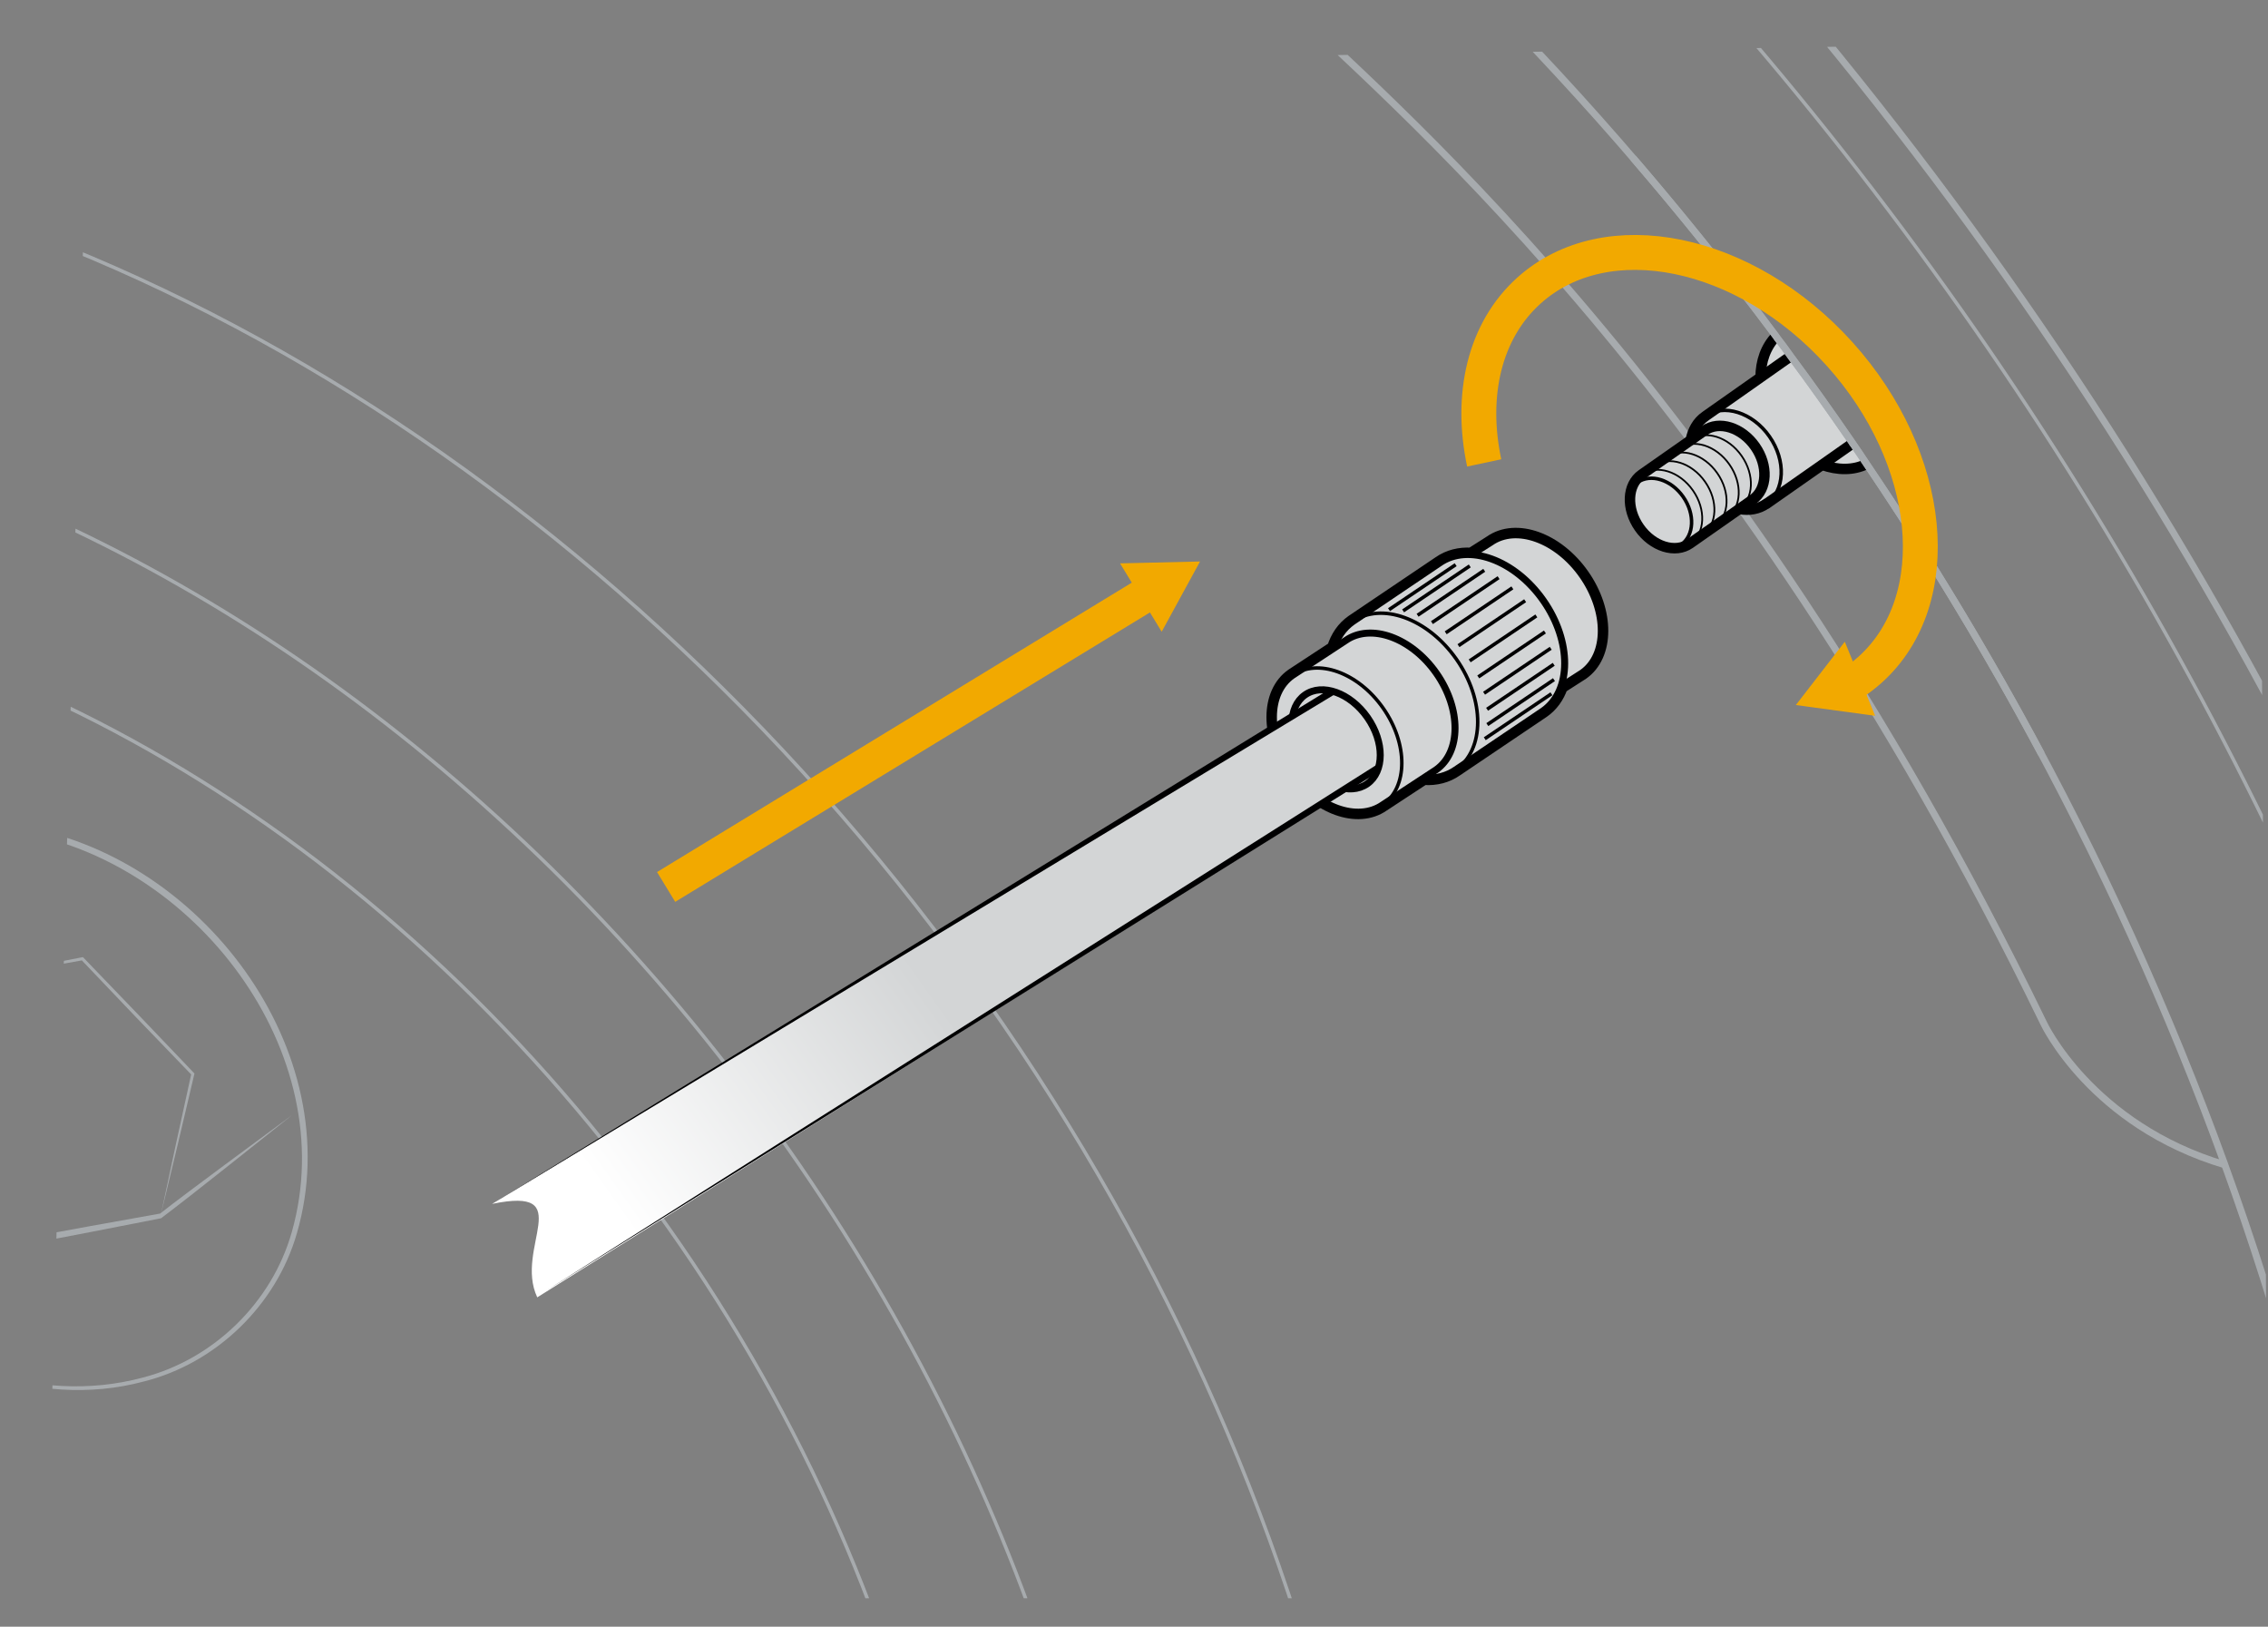 <?xml version="1.0" encoding="UTF-8"?><svg id="uuid-b6537ee5-f318-4459-ac22-d205c789de8f" xmlns="http://www.w3.org/2000/svg" width="325" height="233.05" xmlns:xlink="http://www.w3.org/1999/xlink" viewBox="0 0 325 233.05"><rect x="0" y="0" width="325" height="233.05" fill="#808080" stroke="none"/><defs><clipPath id="uuid-d9e6dbd5-c6bd-4118-ab9a-a132f80e2165"><polygon points="325 228.974 6.696 228.974 12.558 10.88 323.548 5.683 325 228.974" style="fill:none;"/></clipPath><linearGradient id="uuid-72e8fbe9-7565-4206-b22b-0ffc31260fe4" x1="88.529" y1="173.653" x2="133.422" y2="141.729" gradientUnits="userSpaceOnUse"><stop offset="0" stop-color="#fff"/><stop offset="1" stop-color="#d3d5d6"/></linearGradient></defs><g style="clip-path:url(#uuid-d9e6dbd5-c6bd-4118-ab9a-a132f80e2165);"><path d="m173.588-35.636s-2.138,22.575,10.403,35.461c12.541,12.887,63.526,53.333,108.851,146.747,0,0,6.778,14.595,25.996,20.31" style="fill:none; stroke:#a7abae; stroke-miterlimit:10;"/><ellipse cx="-19.143" cy="258.729" rx="141.664" ry="187.792" transform="translate(-149.904 34.655) rotate(-34.498)" style="fill:none; stroke:#a7abae; stroke-miterlimit:10; stroke-width:.5px;"/><path d="m-159.51,355.192c-68.94-100.317-63.48-223.799,12.196-275.805C-71.638,27.381,45.597,66.544,114.537,166.862c68.94,100.317,63.48,223.799-12.196,275.805-75.676,52.006-192.91,12.842-261.85-87.475" style="fill:none; stroke:#a7abae; stroke-miterlimit:10; stroke-width:.5px;"/><ellipse cx="-14.638" cy="255.633" rx="192.185" ry="254.764" transform="translate(-147.357 36.663) rotate(-34.498)" style="fill:none; stroke:#a7abae; stroke-miterlimit:10; stroke-width:.5px;"/><path d="m-293.057,446.969c-60.187-87.528-97.704-192.304-97.753-299.108-.925-105.813,42.018-216.627,131.905-277.321,137.426-95.089,323.685-44.116,443.367,56.82,142.044,117.855,232.157,311.213,197.249,496.443-32.934,172.164-181.148,274.049-353.721,242.973-132.034-23.389-246.184-110.775-321.047-219.807,74.969,108.877,189.206,195.967,321.139,219.277,172.176,30.904,320.072-70.704,352.851-242.598,34.758-184.95-55.388-377.81-197.05-495.584-119.355-100.765-305.252-151.809-442.413-56.977-89.757,60.561-132.637,171.133-131.792,276.775-.116,106.727,37.243,211.535,97.266,299.106h0Z" style="fill:#a7abae;"/><ellipse cx="-13.123" cy="254.592" rx="424.135" ry="544.659" transform="translate(-146.501 37.338) rotate(-34.498)" style="fill:none; stroke:#a7abae; stroke-miterlimit:10; stroke-width:.5px;"/><ellipse cx="19.338" cy="232.284" rx="521.905" ry="670.212" transform="translate(-128.159 51.8) rotate(-34.498)" style="fill:none; stroke:#a7abae; stroke-miterlimit:10; stroke-width:.5px;"/><path d="m-378.019-376.921c-257.726,177.115-282.274,588.993-54.83,919.956,227.445,330.963,620.753,455.682,878.479,278.567l173.953-119.544c257.726-177.115,282.274-588.993,54.83-919.956C446.969-548.861,53.66-673.579-204.066-496.464l-173.953,119.544Z" style="fill:none; stroke:#a7abae; stroke-miterlimit:10;"/><ellipse cx="16.324" cy="234.355" rx="325.8" ry="418.381" transform="translate(-129.862 50.457) rotate(-34.498)" style="fill:none; stroke:#a7abae; stroke-miterlimit:10; stroke-width:.5px;"/><path d="m-378.019-376.921C-120.292-554.035,273.016-429.317,500.461-98.354c227.445,330.963,202.897,742.841-54.83,919.956" style="fill:none; stroke:#a7abae; stroke-miterlimit:10; stroke-width:.5px;"/><path d="m64.435,296.519c-15.897-13.266-23.958-39.429-9.197-56.427,7.033-8.134,18.196-11.718,28.739-10.882,26.397,1.751,50.226,28.281,44.67,55.058-2.149,10.476-10.042,19.423-20.168,22.847-15.183,5.392-32.391-.194-44.044-10.597,11.793,10.186,28.83,15.395,43.847,10.05,9.91-3.415,17.582-12.188,19.633-22.463,5.278-26.259-18.22-52.141-43.999-54.068-10.324-.871-21.25,2.564-28.181,10.491-14.56,16.682-6.787,42.634,8.7,55.989h0Z" style="fill:#a7abae;"/><path d="m-22.448,183.878c-14.801-14.479-20.772-41.196-4.717-56.977,7.653-7.554,19.064-10.246,29.508-8.581,26.176,3.828,47.839,32.155,40.188,58.41-2.969,10.274-11.543,18.571-21.908,21.185-15.561,4.178-32.275-2.749-43.071-14.038,10.953,11.085,27.526,17.622,42.918,13.478,10.148-2.623,18.489-10.763,21.344-20.844,7.333-25.761-14.05-53.415-39.596-57.371-10.223-1.683-21.386.88-28.921,8.235-15.831,15.481-10.129,41.966,4.255,56.501h0Z" style="fill:#a7abae;"/><path d="m41.888,159.727c-4.718,3.726-14.02,11.214-18.813,14.808-5.088,1.002-15.322,2.995-20.418,3.951,0,0-.245.047-.245.047l-.175-.182-7.935-8.228-7.883-8.278-.172-.181.055-.24,2.343-10.161,2.401-10.148.026-.109.08-.068,8.564-7.282,8.612-7.227L-.019,133.961l-8.394,7.478.106-.177-2.218,10.19-2.276,10.176-.117-.421,7.938,8.226,7.886,8.276-.42-.135c5.092-.957,15.362-2.809,20.462-3.715,3.924-3.097,14.415-10.766,18.94-14.131h0Z" style="fill:#a7abae;"/><path d="m23.011,174.197c1.063-5.095,3.28-15.308,4.407-20.386,0,0,.055.199.055.199l-7.934-8.23-7.888-8.274.197.063-10.234,1.843-10.246,1.776c5.085-1.037,15.305-3.074,20.4-4.047,0,0,.115-.022.115-.022l.083.086c3.964,4.094,11.901,12.37,15.821,16.504,0,0,.082.086.082.086l-.027.113c-1.176,5.058-3.593,15.246-4.832,20.289h0Z" style="fill:#a7abae;"/><path d="m226.764,82.435c-3.618-5.167-9.504-7.288-13.145-4.739l-2.767,1.76-.003.004c-1.674-.105-3.253.28-4.574,1.204l-12.462,8.404c-1.294.903-2.187,2.222-2.667,3.793l-5.95,3.903c-3.604,2.522-3.626,8.717-.043,13.831,3.576,5.115,9.4,7.215,13.004,4.693l5.907-3.874.035.054c1.661.097,3.233-.287,4.545-1.209l12.462-8.404c1.214-.847,2.069-2.058,2.571-3.496l3.041-1.95c3.64-2.549,3.665-8.806.047-13.973Z" style="fill:none; stroke:#000001; stroke-miterlimit:10; stroke-width:2px;"/><path d="m226.764,82.435c-3.618-5.167-9.504-7.288-13.145-4.739l-2.767,1.76-.003.004c-1.674-.105-3.253.28-4.574,1.204l-12.462,8.404c-1.294.903-2.187,2.222-2.667,3.793l-5.95,3.903c-3.604,2.522-3.626,8.717-.043,13.831,3.576,5.115,9.4,7.215,13.004,4.693l5.907-3.874.035.054c1.661.097,3.233-.287,4.545-1.209l12.462-8.404c1.214-.847,2.069-2.058,2.571-3.496l3.041-1.95c3.64-2.549,3.665-8.806.047-13.973Z" style="fill:#d3d5d6;"/><ellipse cx="191.462" cy="105.922" rx="5.478" ry="7.772" transform="translate(-26.135 128.917) rotate(-34.985)" style="fill:none; stroke:#000001; stroke-miterlimit:10;"/><line x1="208.594" y1="80.9" x2="199.042" y2="87.341" style="fill:none; stroke:#000001; stroke-miterlimit:10; stroke-width:.5px;"/><line x1="210.616" y1="81.076" x2="201.065" y2="87.517" style="fill:none; stroke:#000001; stroke-miterlimit:10; stroke-width:.5px;"/><line x1="212.688" y1="81.703" x2="203.137" y2="88.144" style="fill:none; stroke:#000001; stroke-miterlimit:10; stroke-width:.5px;"/><line x1="214.744" y1="82.759" x2="205.193" y2="89.2" style="fill:none; stroke:#000001; stroke-miterlimit:10; stroke-width:.5px;"/><line x1="216.72" y1="84.218" x2="207.168" y2="90.659" style="fill:none; stroke:#000001; stroke-miterlimit:10; stroke-width:.5px;"/><line x1="218.549" y1="86.059" x2="208.998" y2="92.5" style="fill:none; stroke:#000001; stroke-miterlimit:10; stroke-width:.5px;"/><line x1="220.155" y1="88.236" x2="210.603" y2="94.677" style="fill:none; stroke:#000001; stroke-miterlimit:10; stroke-width:.5px;"/><line x1="221.385" y1="90.539" x2="211.833" y2="96.98" style="fill:none; stroke:#000001; stroke-miterlimit:10; stroke-width:.5px;"/><line x1="222.215" y1="92.874" x2="212.664" y2="99.315" style="fill:none; stroke:#000001; stroke-miterlimit:10; stroke-width:.5px;"/><line x1="222.648" y1="95.172" x2="213.096" y2="101.613" style="fill:none; stroke:#000001; stroke-miterlimit:10; stroke-width:.5px;"/><line x1="222.681" y1="97.367" x2="213.13" y2="103.808" style="fill:none; stroke:#000001; stroke-miterlimit:10; stroke-width:.5px;"/><line x1="222.316" y1="99.391" x2="212.765" y2="105.833" style="fill:none; stroke:#000001; stroke-miterlimit:10; stroke-width:.5px;"/><path d="m193.812,89.068c4.125-2.887,10.789-.483,14.885,5.369,4.096,5.852,4.072,12.937-.053,15.823" style="fill:none; stroke:#000001; stroke-miterlimit:10; stroke-width:.5px;"/><path d="m185.197,96.766c3.605-2.523,9.43-.422,13.009,4.693,3.579,5.115,3.558,11.306-.047,13.829" style="fill:none; stroke:#000001; stroke-miterlimit:10; stroke-width:.5px;"/><path d="m204.098,111.467c1.661.097,3.233-.287,4.545-1.209l12.462-8.404c4.128-2.885,4.149-9.971.054-15.818-4.097-5.854-10.76-8.26-14.883-5.372l-12.462,8.404c-1.32.924-2.224,2.28-2.7,3.892" style="fill:none; stroke:#000001; stroke-miterlimit:10;"/><path d="m205.787,110.284c3.605-2.523,3.626-8.715.047-13.829-3.579-5.115-9.404-7.216-13.009-4.693l-7.628,5.004c-3.605,2.523-3.626,8.715-.047,13.829,3.579,5.115,9.404,7.216,13.009,4.693l7.628-5.004Z" style="fill:none; stroke:#000001; stroke-miterlimit:10;"/><path d="m223.673,98.361l3.044-1.953c3.64-2.549,3.665-8.806.047-13.973-3.618-5.167-9.504-7.288-13.145-4.739l-2.77,1.763" style="fill:none; stroke:#000001; stroke-miterlimit:10;"/><path d="m254.501,48.177c-1.459,1.486-2.197,3.562-2.21,5.883l-7.763,5.459-.051.03-.131.105c-1.133.782-1.803,2.02-2.06,3.398l-7.029,4.955c-.53.383-.941.875-1.218,1.452-.049.126-.113.274-.162.399-.127.296-.21.62-.241,1.01-.061.339-.062.684-.042,1.044.009.573.136,1.158.337,1.728.07.234.154.446.261.671.084.212.191.438.334.656.121.204.242.407.385.625.565.835,1.288,1.521,2.045,2.009.289.186.571.336.881.441.067.043.134.086.215.107.296.127.606.233.923.279.266.076.538.094.81.112.154.005.286-.005.418-.014.719-.041,1.384-.243,1.965-.656l7.066-4.963.022.014c1.378.257,2.762.014,3.844-.739l.037-.008,7.966-5.58c2.202.787,4.472.83,6.373-.119" style="fill:#d3d5d6; stroke:#000001; stroke-miterlimit:10;"/><polyline points="265.438 63.525 265.461 63.54 265.497 63.532" style="fill:none; stroke:#000001; stroke-miterlimit:10; stroke-width:.5px;"/><path d="m242.246,77.861c2.101-1.471,2.255-4.876.344-7.605-1.911-2.729-5.163-3.749-7.264-2.278" style="fill:none; stroke:#000001; stroke-miterlimit:10; stroke-width:.25px;"/><path d="m243.99,76.622c2.101-1.471,2.255-4.876.344-7.605-1.911-2.729-5.163-3.749-7.264-2.278" style="fill:none; stroke:#000001; stroke-miterlimit:10; stroke-width:.25px;"/><path d="m245.734,75.384c2.101-1.471,2.255-4.876.344-7.605-1.911-2.729-5.163-3.749-7.264-2.278" style="fill:none; stroke:#000001; stroke-miterlimit:10; stroke-width:.25px;"/><path d="m247.477,74.145c2.101-1.471,2.255-4.876.344-7.605s-5.163-3.749-7.264-2.278" style="fill:none; stroke:#000001; stroke-miterlimit:10; stroke-width:.25px;"/><path d="m249.221,72.907c2.101-1.471,2.255-4.876.344-7.605s-5.163-3.749-7.264-2.278" style="fill:none; stroke:#000001; stroke-miterlimit:10; stroke-width:.25px;"/><path d="m240.885,78.046c1.898-1.329,2.037-4.404.311-6.869-1.726-2.465-4.663-3.386-6.561-2.057" style="fill:none; stroke:#000001; stroke-miterlimit:10; stroke-width:.5px;"/><path d="m253.116,72.18c2.666-1.866,2.861-6.186.437-9.649-2.424-3.462-6.551-4.756-9.216-2.89" style="fill:none; stroke:#000001; stroke-miterlimit:10; stroke-width:.5px;"/><path d="m267.477,66.474c-1.901.949-4.172.905-6.373.119" style="fill:none; stroke:#000001; stroke-miterlimit:10; stroke-width:1.5px;"/><path d="m254.501,48.177c-1.459,1.486-2.197,3.562-2.21,5.883" style="fill:none; stroke:#000001; stroke-miterlimit:10; stroke-width:1.5px;"/><path d="m249.234,72.905l.022.014c1.378.257,2.762.014,3.844-.739l.037-.008,7.966-5.58,4.306-3.023.051-.03.014-.022" style="fill:none; stroke:#000001; stroke-miterlimit:10; stroke-width:1.5px;"/><path d="m242.287,63.051c.257-1.378.927-2.615,2.06-3.398l.116-.083.065-.052,7.763-5.459,4.255-2.993.051-.03" style="fill:none; stroke:#000001; stroke-miterlimit:10; stroke-width:1.5px;"/><path d="m235.252,67.981c-2.101,1.471-2.255,4.876-.344,7.605,1.911,2.729,5.163,3.749,7.264,2.278l8.992-6.296c2.101-1.471,2.255-4.876.344-7.605-1.911-2.729-5.163-3.749-7.264-2.278l-8.992,6.296Z" style="fill:none; stroke:#000001; stroke-miterlimit:10; stroke-width:1.5px;"/><path d="m237.803,525.079c-129.398,88.917-326.84,26.316-441.036-139.841-114.174-166.144-101.863-372.922,27.535-461.838C-50.324-162.786,139.013-106.627,254.501,48.177l.143.218c.668.871,1.336,1.741,1.953,2.642,2.974,3.991,5.854,8.079,8.705,12.212.061.102.113.167.173.269l.022.014c.67.966,1.325,1.954,1.98,2.942,111.851,165.594,98.852,370.261-29.674,458.605Z" style="fill:none; stroke:#a7abae; stroke-miterlimit:10;"/><path d="m234.024,22.635c7.049,8.187,13.883,16.703,20.477,25.541l.143.218c.668.871,1.336,1.741,1.953,2.642,2.974,3.991,5.854,8.079,8.705,12.212.061.102.113.167.173.269l.022.014c.67.966,1.325,1.954,1.98,2.942,9.191,13.608,17.54,27.48,25.05,41.529" style="fill:none; stroke:#a7abae; stroke-miterlimit:10;"/></g><path d="m76.988,185.863l117.464-73.546c2.617-1.891.925-4.204-1.2-7.143-2.124-2.939-3.877-5.393-6.494-3.502l-116.244,70.803c12.368-2.559,3.131,6.305,6.473,13.387Z" style="fill:url(#uuid-72e8fbe9-7565-4206-b22b-0ffc31260fe4);"/><polygon points="197.813 110.406 78.136 184.983 197.281 109.559 197.813 110.406 197.813 110.406" style="fill:#000001;"/><polygon points="70.515 172.476 190.688 98.653 191.209 99.507 70.515 172.476 70.515 172.476" style="fill:#000001;"/><line x1="95.453" y1="127.068" x2="164.917" y2="84.734" style="fill:none; stroke:#f2a900; stroke-miterlimit:10; stroke-width:5px;"/><polygon points="166.468 90.504 171.964 80.44 160.5 80.711 166.468 90.504" style="fill:#f2a900;"/><path d="m212.683,66.319c-2.054-9.661-.017-18.897,6.404-24.683,11.077-9.982,31.008-5.922,44.517,9.069,13.509,14.991,15.48,35.236,4.402,45.218-.92.829-1.9,1.56-2.933,2.197" style="fill:none; stroke:#f2a900; stroke-miterlimit:10; stroke-width:5px;"/><polygon points="264.355 91.936 257.34 101.008 268.704 102.548 264.355 91.936" style="fill:#f2a900;"/></svg>